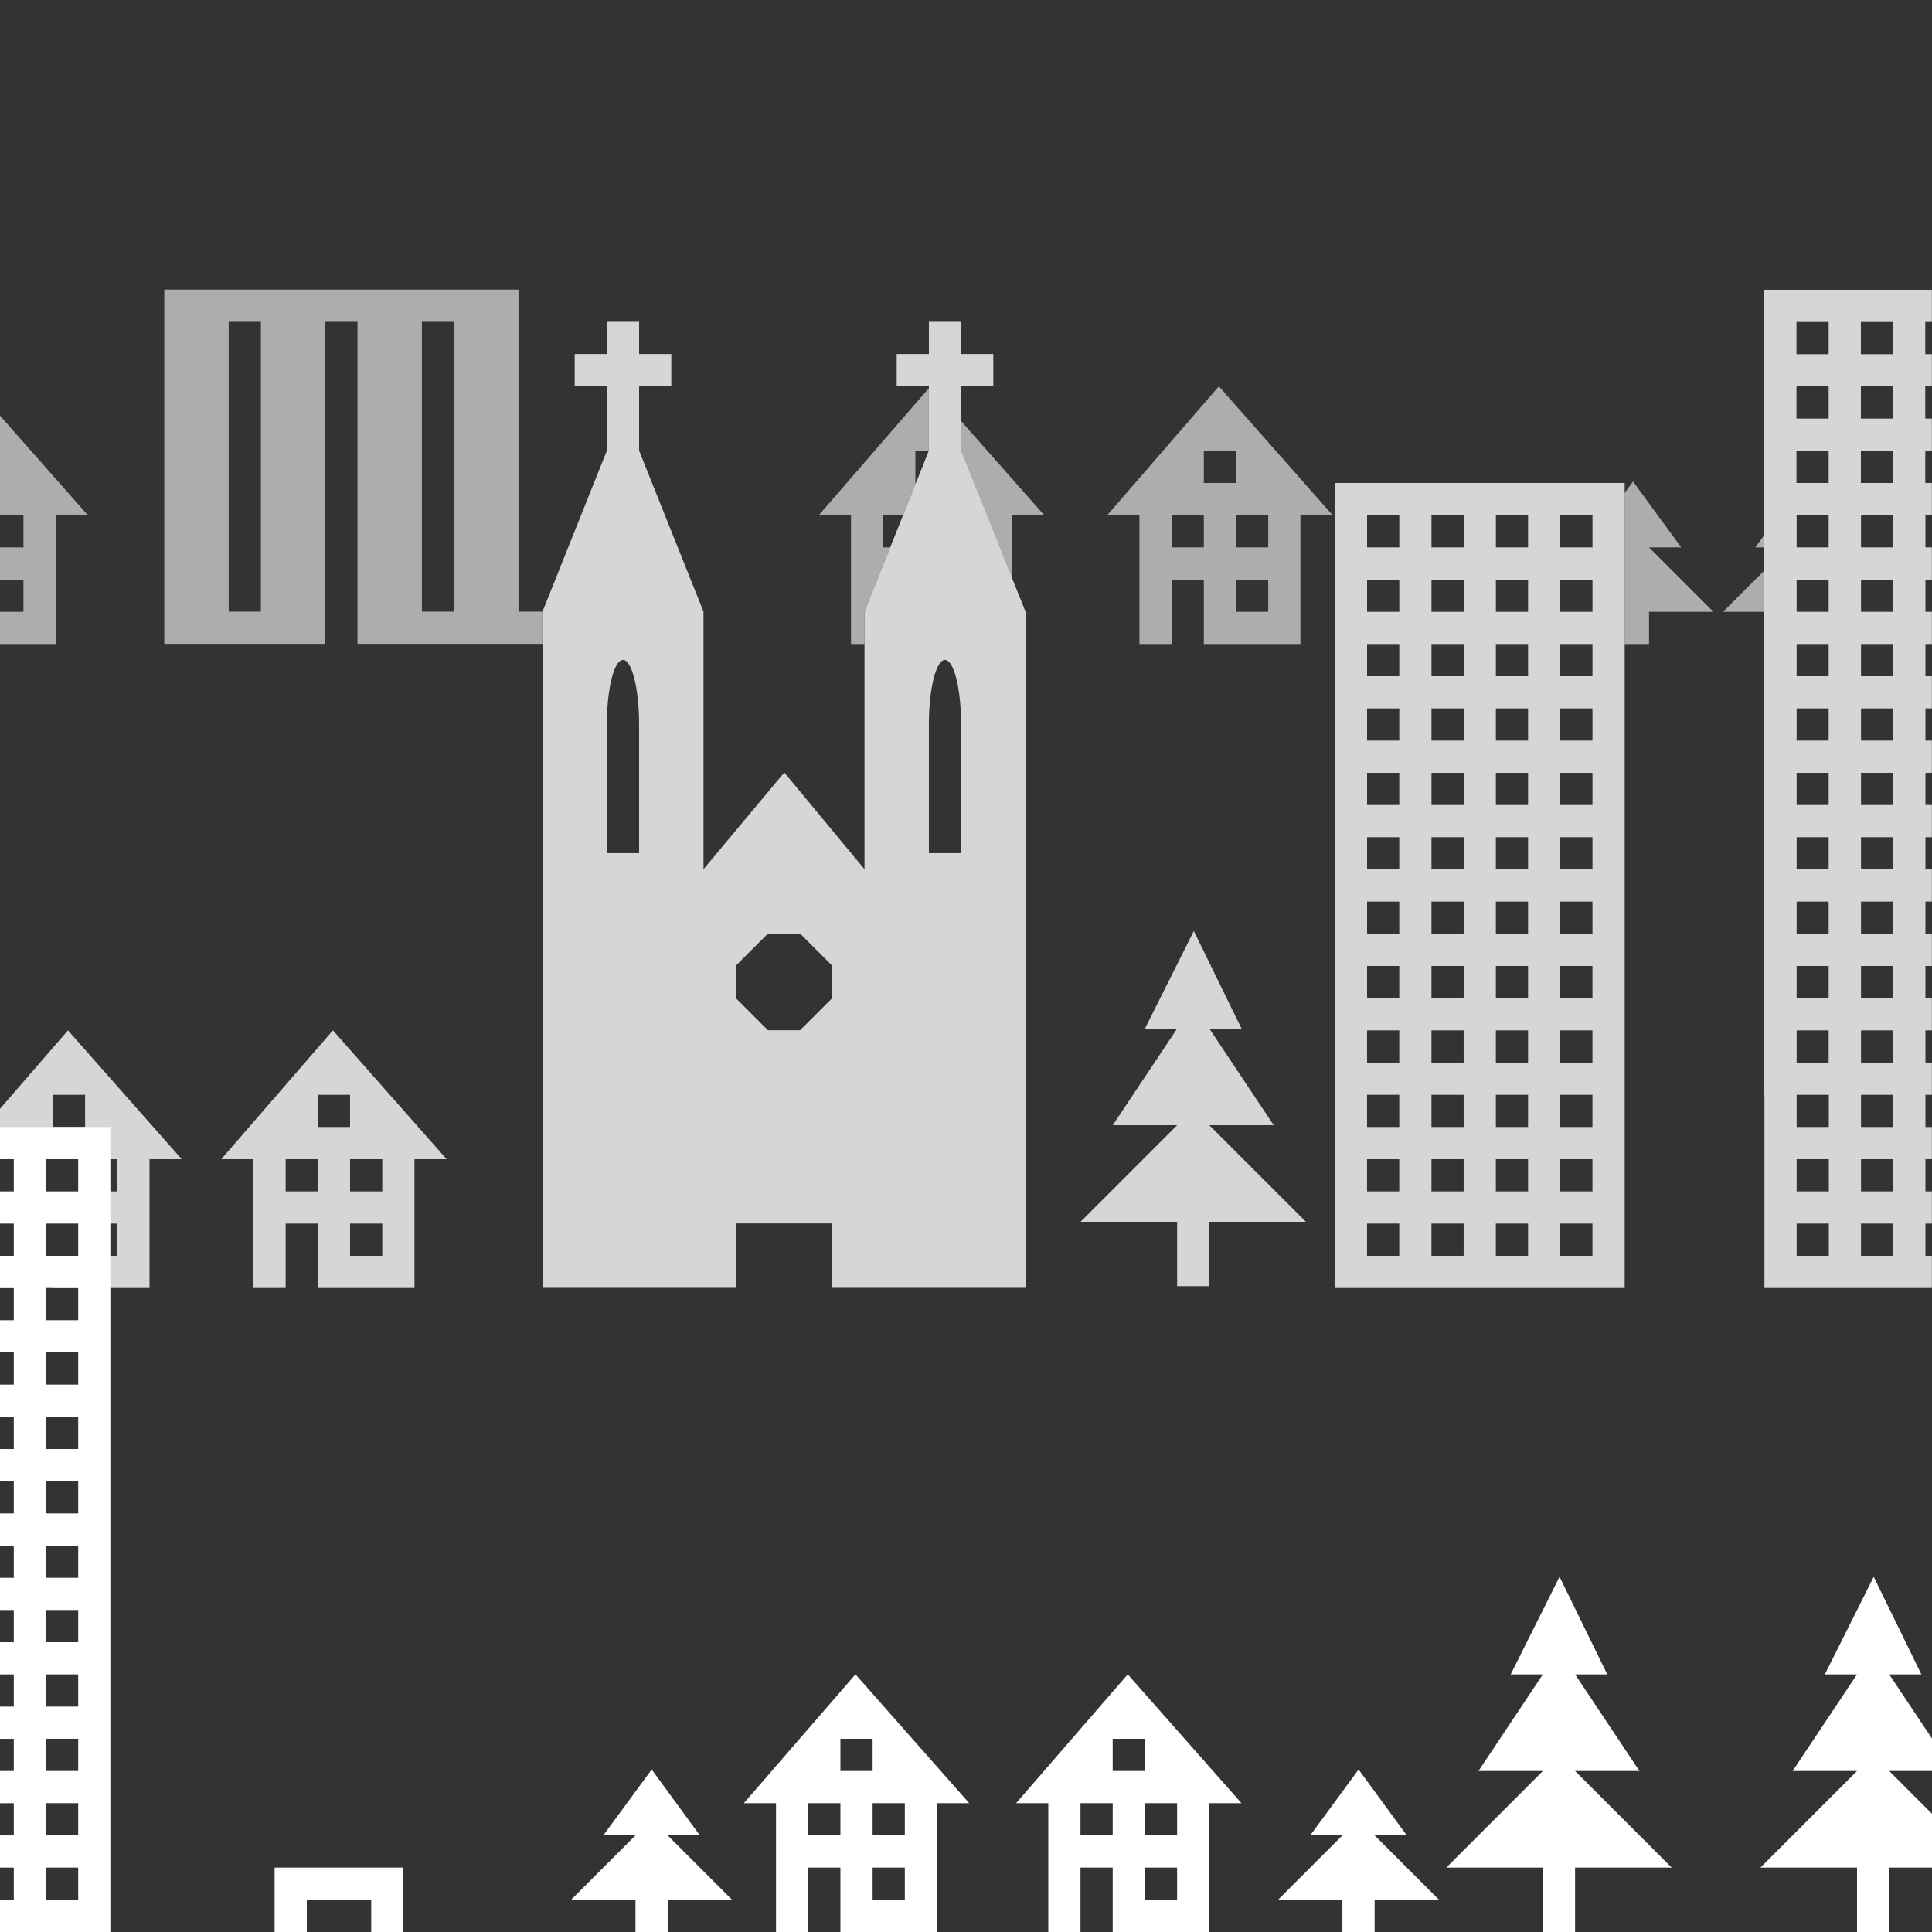 <?xml version="1.0" encoding="UTF-8" standalone="no"?>
<!-- Created with Inkscape (http://www.inkscape.org/) -->

<svg
   xmlns:dc="http://purl.org/dc/elements/1.1/"
   xmlns:cc="http://creativecommons.org/ns#"
   xmlns:rdf="http://www.w3.org/1999/02/22-rdf-syntax-ns#"
   xmlns:svg="http://www.w3.org/2000/svg"
   xmlns="http://www.w3.org/2000/svg"
   xmlns:sodipodi="http://sodipodi.sourceforge.net/DTD/sodipodi-0.dtd"
   xmlns:inkscape="http://www.inkscape.org/namespaces/inkscape"
   width="1800"
   height="1800"
   viewBox="0 0 1800 1800"
   id="svg2"
   version="1.1"
   inkscape:version="0.91 r13725"
   sodipodi:docname="miasteczko_transparent.svg">
  <rect x="0" y="0" width="1800" height="1800" fill="#333333" stroke="none"/>
  <defs
     id="defs4">
    <filter
       inkscape:label="Black Light"
       inkscape:menu="Color"
       inkscape:menu-tooltip="Light areas turn to black"
       style="color-interpolation-filters:sRGB"
       id="filter4249">
      <feColorMatrix
         type="luminanceToAlpha"
         result="result2"
         id="feColorMatrix4251" />
      <feComposite
         in2="SourceGraphic"
         operator="arithmetic"
         in="result2"
         k3="2"
         result="result4"
         id="feComposite4253"
         k1="0"
         k2="0"
         k4="0" />
      <feBlend
         in="result4"
         mode="multiply"
         result="result3"
         in2="result2"
         id="feBlend4255" />
      <feComposite
         in2="SourceGraphic"
         operator="in"
         in="result3"
         id="feComposite4257" />
    </filter>
    <clipPath
       clipPathUnits="userSpaceOnUse"
       id="clipPath9327">
      <rect
         style="color:#000000;clip-rule:nonzero;display:inline;overflow:visible;visibility:visible;opacity:1;isolation:auto;mix-blend-mode:normal;color-interpolation:sRGB;color-interpolation-filters:linearRGB;solid-color:#000000;solid-opacity:1;fill:#12e0e0;fill-opacity:1;fill-rule:nonzero;stroke:none;stroke-width:0.561;stroke-linecap:butt;stroke-linejoin:miter;stroke-miterlimit:4;stroke-dasharray:none;stroke-dashoffset:0;stroke-opacity:1;color-rendering:auto;image-rendering:auto;shape-rendering:auto;text-rendering:auto;enable-background:accumulate"
         id="rect9329"
         width="416.453"
         height="339.72"
         x="484.594"
         y="247.638"
         ry="0"
         clip-path="none"
         transform="matrix(0.816,0.577,0,-1,0,0)" />
    </clipPath>
  </defs>
  <sodipodi:namedview
     id="base"
     pagecolor="#ffffff"
     bordercolor="#666666"
     borderopacity="1.0"
     inkscape:pageopacity="0.0"
     inkscape:pageshadow="2"
     inkscape:zoom="0.47111111"
     inkscape:cx="990.15194"
     inkscape:cy="1030.6241"
     inkscape:document-units="px"
     inkscape:current-layer="layer1"
     showgrid="false"
     units="px"
     showguides="true"
     inkscape:guide-bbox="true"
     inkscape:object-paths="true"
     inkscape:snap-intersection-paths="true"
     inkscape:object-nodes="true"
     inkscape:snap-midpoints="true"
     inkscape:snap-smooth-nodes="true"
     inkscape:snap-object-midpoints="true"
     inkscape:snap-center="true"
     inkscape:snap-text-baseline="true"
     inkscape:snap-global="true"
     inkscape:snap-others="true"
     inkscape:snap-nodes="false"
     inkscape:snap-bbox="true"
     inkscape:bbox-paths="true"
     inkscape:bbox-nodes="true"
     inkscape:snap-bbox-edge-midpoints="true"
     inkscape:snap-bbox-midpoints="true"
     inkscape:window-width="1920"
     inkscape:window-height="1017"
     inkscape:window-x="-8"
     inkscape:window-y="-8"
     inkscape:window-maximized="1"
     inkscape:snap-grids="true"
     inkscape:snap-page="true">
    <sodipodi:guide
       position="300,1145.714"
       orientation="1,0"
       id="guide4684"
       inkscape:label=""
       inkscape:color="rgb(0,0,255)" />
    <sodipodi:guide
       position="1500,942.857"
       orientation="1,0"
       id="guide4686"
       inkscape:label=""
       inkscape:color="rgb(0,0,255)" />
    <sodipodi:guide
       position="537.143,300"
       orientation="0,1"
       id="guide4688"
       inkscape:label=""
       inkscape:color="rgb(0,0,255)" />
    <sodipodi:guide
       position="545.714,1500"
       orientation="0,1"
       id="guide4690"
       inkscape:label=""
       inkscape:color="rgb(0,0,255)" />
    <inkscape:grid
       type="xygrid"
       id="grid4159"
       enabled="true"
       spacingx="20"
       spacingy="20" />
    <inkscape:grid
       type="axonomgrid"
       id="grid4161"
       units="mm"
       empspacing="5"
       enabled="false" />
    <sodipodi:guide
       position="1300,2014.286"
       orientation="1,0"
       id="guide9053"
       inkscape:label=""
       inkscape:color="rgb(0,0,255)" />
    <sodipodi:guide
       position="654.286,1300"
       orientation="0,1"
       id="guide9055"
       inkscape:label=""
       inkscape:color="rgb(0,0,255)" />
    <sodipodi:guide
       position="731.429,1400"
       orientation="0,1"
       id="guide9061"
       inkscape:label=""
       inkscape:color="rgb(0,0,255)" />
    <sodipodi:guide
       position="900,1168.571"
       orientation="1,0"
       id="guide9063"
       inkscape:label=""
       inkscape:color="rgb(0,0,255)" />
    <sodipodi:guide
       position="500,1300"
       orientation="1,0"
       id="guide9249"
       inkscape:label=""
       inkscape:color="rgb(0,0,255)" />
    <sodipodi:guide
       position="1763.915,600"
       orientation="0,1"
       id="guide5135" />
  </sodipodi:namedview>
  <g
     inkscape:label="Layer 1"
     inkscape:groupmode="layer"
     id="layer1"
     transform="translate(0,747.638)">
    <path
       style="opacity:1;fill:#ffffff;fill-opacity:1;fill-rule:evenodd;stroke:none;stroke-width:1px;stroke-linecap:butt;stroke-linejoin:miter;stroke-opacity:1"
       d="m 797.024,812.333 -104.024,120.029 30,0 0,120 30,0 0,-60 30,0 0,60 90,0 0,-120 30,0 -105.976,-120.029 z m -14.024,60.029 30,0 0,30 -30,0 0,-30 z m -30,60 30,0 0,30 -30,0 0,-30 z m 60,0 30,0 0,30 -30,0 0,-30 z m 0,60 30,0 0,30 -30,0 0,-30 z"
       id="path4179"
       inkscape:connector-curvature="0" />
    <path
       style="opacity:1;fill:#ffffff;fill-opacity:1;fill-rule:evenodd;stroke:none;stroke-width:1px;stroke-linecap:butt;stroke-linejoin:miter;stroke-opacity:1"
       d="m 375.857,1052.362 -30,0 0,-30 -60,0 0,30 -30,0 0,-60 120,0 z"
       id="path4232"
       inkscape:connector-curvature="0" />
    <path
       style="opacity:1;fill:#ffffff;fill-opacity:1;fill-rule:evenodd;stroke:none;stroke-width:1px;stroke-linecap:butt;stroke-linejoin:miter;stroke-opacity:1"
       d="m 1280.689,1052.362 0,-30 60,0 -60,-60 30,0 -44.912,-61.39 -45.088,61.39 30,0 -60,60 60,0 0,30 z"
       id="path4234"
       inkscape:connector-curvature="0" />
    <path
       style="opacity:1;fill:#ffffff;fill-opacity:1;fill-rule:evenodd;stroke:none;stroke-width:1px;stroke-linecap:butt;stroke-linejoin:miter;stroke-opacity:1"
       d="m 1467.459,1052.362 0,-60 90,0 -90,-90 60,0 -60,-90 30,0 -44.459,-90.944 -45.541,90.944 30,0 -60,90 60,0 -90,90 90,0 0,60 z"
       id="path4236"
       inkscape:connector-curvature="0" />
    <g
       id="g4915" />
    <g
       id="g4992-2"
       transform="matrix(0.333,0,0,1,800,-150)" />
    <g
       id="g4992-5"
       transform="matrix(0.333,0,0,1,600,-150)" />
    <path
       style="fill:#ffffff;fill-opacity:1;fill-rule:evenodd;stroke:none;stroke-width:1px;stroke-linecap:butt;stroke-linejoin:miter;stroke-opacity:1;opacity:0.6"
       d="M 1521.463 448.611 L 1513.713 459.162 L 1513.713 600 L 1536.375 600 L 1536.375 570 L 1596.375 570 L 1536.375 510 L 1566.375 510 L 1521.463 448.611 z "
       transform="translate(0,-747.638)"
       id="path4234-3" />
    <path
       style="fill:#ffffff;fill-opacity:1;fill-rule:evenodd;stroke:none;stroke-width:1px;stroke-linecap:butt;stroke-linejoin:miter;stroke-opacity:1;opacity:0.6"
       d="M 1643.848 498.387 L 1635.318 510 L 1643.848 510 L 1643.848 498.387 z M 1643.848 531.471 L 1605.318 570 L 1643.848 570 L 1643.848 531.471 z "
       transform="translate(0,-747.638)"
       id="path4234-3-4" />
    <path
       style="fill:#ffffff;fill-opacity:1;fill-rule:evenodd;stroke:none;stroke-width:1px;stroke-linecap:butt;stroke-linejoin:miter;stroke-opacity:1;opacity:0.6"
       d="m 1135.595,-387.667 -104.024,120.029 30,0 0,120 30,0 0,-60 30,0 0,60 90,0 0,-120 30,0 -105.976,-120.029 z m -14.024,60.029 30,0 0,30 -30,0 0,-30 z m -30,60 30,0 0,30 -30,0 0,-30 z m 60,0 30,0 0,30 -30,0 0,-30 z m 0,60 30,0 0,30 -30,0 0,-30 z"
       id="path4179-1-0-1"
       inkscape:connector-curvature="0" />
    <path
       style="fill:#ffffff;fill-opacity:1;fill-rule:evenodd;stroke:none;stroke-width:1px;stroke-linecap:butt;stroke-linejoin:miter;stroke-opacity:1;opacity:0.6"
       d="M 153.072 269.832 L 153.072 599.832 L 303.072 599.832 L 303.072 299.832 L 333.072 299.832 L 333.072 599.832 L 468.072 599.832 L 483.072 599.832 L 505.359 599.832 L 505.359 570 L 505.426 569.832 L 483.072 569.832 L 483.072 269.832 L 153.072 269.832 z M 213.072 299.832 L 243.072 299.832 L 243.072 569.832 L 213.072 569.832 L 213.072 299.832 z M 393.072 299.832 L 423.072 299.832 L 423.072 569.832 L 393.072 569.832 L 393.072 299.832 z "
       transform="translate(0,-747.638)"
       id="path5069" />
    <path
       style="fill:#ffffff;fill-opacity:1;fill-rule:evenodd;stroke:none;stroke-width:1px;stroke-linecap:butt;stroke-linejoin:miter;stroke-opacity:1;opacity:0.6"
       d="M 865.359 361.727 L 762.857 480 L 792.857 480 L 792.857 600 L 805.359 600 L 805.359 570 L 829.359 510 L 822.857 510 L 822.857 480 L 841.359 480 L 853.359 450 L 852.857 450 L 852.857 420 L 865.359 420 L 865.359 361.727 z M 895.359 392.225 L 895.359 420 L 942.857 538.746 L 942.857 480 L 972.857 480 L 895.359 392.225 z "
       transform="translate(0,-747.638)"
       id="path4179-1-0" />
    <path
       style="fill:#ffffff;fill-opacity:1;fill-rule:evenodd;stroke:none;stroke-width:1px;stroke-linecap:butt;stroke-linejoin:miter;stroke-opacity:1;opacity:0.6"
       d="m 0,-360.351 0,92.713 21.858,0 0,30 -21.858,0 0,30 21.858,0 0,30 -21.858,0 0,30 51.858,0 0,-120 30,0 L 0,-360.351 Z"
       id="path4179-1-0-1-2"
       inkscape:connector-curvature="0" />
    <path
       style="opacity:1;fill:#ffffff;fill-opacity:1;fill-rule:evenodd;stroke:none;stroke-width:1px;stroke-linecap:butt;stroke-linejoin:miter;stroke-opacity:1"
       d="m 1050.689,812.333 -104.024,120.029 30,0 0,120 30,0 0,-60 30,0 0,60 90,0 0,-120 30,0 -105.975,-120.029 z m -14.024,60.029 30,0 0,30 -30,0 0,-30 z m -30,60 30,0 0,30 -30,0 0,-30 z m 60,0 30,0 0,30 -30,0 0,-30 z m 0,60 30,0 0,30 -30,0 0,-30 z"
       id="path4179-6"
       inkscape:connector-curvature="0" />
    <path
       style="opacity:1;fill:#ffffff;fill-opacity:1;fill-rule:evenodd;stroke:none;stroke-width:1px;stroke-linecap:butt;stroke-linejoin:miter;stroke-opacity:1"
       d="m 622.059,1052.362 0,-30 60,0 -60,-60 30,0 -44.912,-61.39 -45.088,61.39 30,0 -60,60 60,0 0,30 z"
       id="path4234-6"
       inkscape:connector-curvature="0" />
    <path
       style="opacity:1;fill:#ffffff;fill-opacity:1;fill-rule:evenodd;stroke:none;stroke-width:1px;stroke-linecap:butt;stroke-linejoin:miter;stroke-opacity:1"
       d="m 1745.683,721.419 -45.542,90.943 30,0 -60,90 60,0 -90,90 90,0 0,60 30,0 0,-60 39.858,0 0,-50.142 -39.858,-39.858 39.858,0 0,-30.211 -39.858,-59.789 30,0 -44.458,-90.943 z"
       id="path4236-8"
       inkscape:connector-curvature="0" />
    <path
       style="fill:#ffffff;fill-opacity:1;fill-rule:evenodd;stroke:none;stroke-width:1px;stroke-linecap:butt;stroke-linejoin:miter;stroke-opacity:1;opacity:0.8"
       d="m 310.167,212.333 -104.024,120.029 30,0 0,120 30,0 0,-60 30,0 0,60 90,0 0,-120 30,0 -105.976,-120.029 z m -14.024,60.029 30,0 0,30 -30,0 0,-30 z m -30,60 30,0 0,30 -30,0 0,-30 z m 60,0 30,0 0,30 -30,0 0,-30 z m 0,60 30,0 0,30 -30,0 0,-30 z"
       id="path4179-1"
       inkscape:connector-curvature="0" />
    <path
       style="fill:#ffffff;fill-opacity:1;fill-rule:evenodd;stroke:none;stroke-width:1px;stroke-linecap:butt;stroke-linejoin:miter;stroke-opacity:1;opacity:0.8"
       d="M 63.311,212.333 0,285.385 l 0,34.119 92.142,0 0,12.858 17.145,0 0,30 -17.145,0 0,30 17.145,0 0,30 -17.145,0 0,13.928 -42.855,0 0,16.072 90,0 0,-120 30,0 L 63.311,212.333 Z m -14.024,60.029 30,0 0,30 -30,0 0,-30 z M 0,436.29 l 0,16.072 19.286,0 0,-16.072 -19.286,0 z"
       id="path4179-1-2"
       inkscape:connector-curvature="0" />
    <path
       style="color:#000000;clip-rule:nonzero;display:inline;overflow:visible;visibility:visible;opacity:1;isolation:auto;mix-blend-mode:normal;color-interpolation:sRGB;color-interpolation-filters:linearRGB;solid-color:#000000;solid-opacity:1;fill:#ffffff;fill-opacity:1;fill-rule:nonzero;stroke:none;stroke-width:1;stroke-linecap:butt;stroke-linejoin:miter;stroke-miterlimit:4;stroke-dasharray:none;stroke-dashoffset:0;stroke-opacity:1;color-rendering:auto;image-rendering:auto;shape-rendering:auto;text-rendering:auto;enable-background:accumulate"
       d="m 0,302.362 0,30 12.858,0 0,30 -12.858,0 0,30 12.858,0 0,30 -12.858,0 0,30 12.858,0 0,30 -12.858,0 0,30 12.858,0 0,30 -12.858,0 0,30 12.858,0 0,30 -12.858,0 0,30 12.858,0 0,30 -12.858,0 0,30 12.858,0 0,30 -12.858,0 0,30 12.858,0 0,30 -12.858,0 0,30 12.858,0 0,30 -12.858,0 0,30 12.858,0 0,30 -12.858,0 0,30 12.858,0 0,30 -12.858,0 0,30 12.858,0 0,30 -12.858,0 0,30 102.858,0 0,-750 -102.858,0 z m 42.858,30 30,0 0,30 -30,0 0,-30 z m 0,60 30,0 0,30 -30,0 0,-30 z m 0,60 30,0 0,30 -30,0 0,-30 z m 0,60 30,0 0,30 -30,0 0,-30 z m 0,60 30,0 0,30 -30,0 0,-30 z m 0,60 30,0 0,30 -30,0 0,-30 z m 0,60 30,0 0,30 -30,0 0,-30 z m 0,60 30,0 0,30 -30,0 0,-30 z m 0,60 30,0 0,30 -30,0 0,-30 z m 0,60 30,0 0,30 -30,0 0,-30 z m 0,60 30,0 0,30 -30,0 0,-30 z m 0,60 30,0 0,30 -30,0 0,-30 z"
       id="use4665-79"
       inkscape:connector-curvature="0" />
    <path
       style="fill:#ffffff;fill-opacity:1;fill-rule:evenodd;stroke:none;stroke-width:1px;stroke-linecap:butt;stroke-linejoin:miter;stroke-opacity:1;opacity:0.8"
       d="m 1126.714,450.691 0,-60 90,0 -90,-90 60,0 -60,-90 30,0 -44.459,-90.944 -45.541,90.944 30,0 -60,90 60,0 -90,90 90,0 0,60 z"
       id="path4236-7"
       inkscape:connector-curvature="0" />
    <path
       id="path5058"
       style="opacity:0.8;fill:#ffffff;fill-opacity:1;fill-rule:evenodd;stroke:none;stroke-width:1px;stroke-linecap:butt;stroke-linejoin:miter;stroke-opacity:1"
       d="m 715.426,122.194 30,0 30,30 0,30 -30,30 -30,0 -30,-30 0,-30 z M 580.426,-132.806 a 15,60 0 0 0 -15,60 l 0,120 30,0 0,-120 a 15,60 0 0 0 -15,-60 z m 300,0 a 15,60 0 0 0 -15,60 l 0,120 30,0 0,-120 a 15,60 0 0 0 -15,-60 z m 75,585 -180,0 0,-60 -90,0 0,60 -180,0 0,-360 0,-270 60,-150 0,-60 -30,0 0,-30 30,0 0,-30 30,0 0,30 30,0 0,30 -30,0 0,60 60,150 0,240 75.268,-90.119 74.732,90.119 0,-240 60,-150 0,-60 -30,0 0,-30 30,0 0,-30 30,0 0,30 30,0 0,30 -30,0 0,60 60,150 z"
       inkscape:connector-curvature="0" />
    <path
       style="color:#000000;clip-rule:nonzero;display:inline;overflow:visible;visibility:visible;opacity:0.8;isolation:auto;mix-blend-mode:normal;color-interpolation:sRGB;color-interpolation-filters:linearRGB;solid-color:#000000;solid-opacity:1;fill:#ffffff;fill-opacity:1;fill-rule:nonzero;stroke:none;stroke-width:1;stroke-linecap:butt;stroke-linejoin:miter;stroke-miterlimit:4;stroke-dasharray:none;stroke-dashoffset:0;stroke-opacity:1;color-rendering:auto;image-rendering:auto;shape-rendering:auto;text-rendering:auto;enable-background:accumulate"
       d="m 1243.682,-297.638 0,750 270,0 0,-750 -270,0 z m 30,30 30,0 0,30 -30,0 0,-30 z m 60,0 30,0 0,30 -30,0 0,-30 z m 60,0 30,0 0,30 -30,0 0,-30 z m 60,0 30,0 0,30 -30,0 0,-30 z m -180,60 30,0 0,30 -30,0 0,-30 z m 60,0 30,0 0,30 -30,0 0,-30 z m 60,0 30,0 0,30 -30,0 0,-30 z m 60,0 30,0 0,30 -30,0 0,-30 z m -180,60 30,0 0,30 -30,0 0,-30 z m 60,0 30,0 0,30 -30,0 0,-30 z m 60,0 30,0 0,30 -30,0 0,-30 z m 60,0 30,0 0,30 -30,0 0,-30 z m -180,60 30,0 0,30 -30,0 0,-30 z m 60,0 30,0 0,30 -30,0 0,-30 z m 60,0 30,0 0,30 -30,0 0,-30 z m 60,0 30,0 0,30 -30,0 0,-30 z m -180,60 30,0 0,30 -30,0 0,-30 z m 60,0 30,0 0,30 -30,0 0,-30 z m 60,0 30,0 0,30 -30,0 0,-30 z m 60,0 30,0 0,30 -30,0 0,-30 z m -180,60 30,0 0,30 -30,0 0,-30 z m 60,0 30,0 0,30 -30,0 0,-30 z m 60,0 30,0 0,30 -30,0 0,-30 z m 60,0 30,0 0,30 -30,0 0,-30 z m -180,60 30,0 0,30 -30,0 0,-30 z m 60,0 30,0 0,30 -30,0 0,-30 z m 60,0 30,0 0,30 -30,0 0,-30 z m 60,0 30,0 0,30 -30,0 0,-30 z m -180,60 30,0 0,30 -30,0 0,-30 z m 60,0 30,0 0,30 -30,0 0,-30 z m 60,0 30,0 0,30 -30,0 0,-30 z m 60,0 30,0 0,30 -30,0 0,-30 z m -180,60 30,0 0,30 -30,0 0,-30 z m 60,0 30,0 0,30 -30,0 0,-30 z m 60,0 30,0 0,30 -30,0 0,-30 z m 60,0 30,0 0,30 -30,0 0,-30 z m -180,60 30,0 0,30 -30,0 0,-30 z m 60,0 30,0 0,30 -30,0 0,-30 z m 60,0 30,0 0,30 -30,0 0,-30 z m 60,0 30,0 0,30 -30,0 0,-30 z m -180,60 30,0 0,30 -30,0 0,-30 z m 60,0 30,0 0,30 -30,0 0,-30 z m 60,0 30,0 0,30 -30,0 0,-30 z m 60,0 30,0 0,30 -30,0 0,-30 z m -180,60 30,0 0,30 -30,0 0,-30 z m 60,0 30,0 0,30 -30,0 0,-30 z m 60,0 30,0 0,30 -30,0 0,-30 z m 60,0 30,0 0,30 -30,0 0,-30 z"
       id="use4665"
       inkscape:connector-curvature="0" />
    <path
       style="color:#000000;clip-rule:nonzero;display:inline;overflow:visible;visibility:visible;opacity:0.8;isolation:auto;mix-blend-mode:normal;color-interpolation:sRGB;color-interpolation-filters:linearRGB;solid-color:#000000;solid-opacity:1;fill:#ffffff;fill-opacity:1;fill-rule:nonzero;stroke:none;stroke-width:1;stroke-linecap:butt;stroke-linejoin:miter;stroke-miterlimit:4;stroke-dasharray:none;stroke-dashoffset:0;stroke-opacity:1;color-rendering:auto;image-rendering:auto;shape-rendering:auto;text-rendering:auto;enable-background:accumulate"
       d="m 1643.724,-477.638 0,750 0.153,0 0,180 156,0 0,-30 -6,0 0,-30 6,0 0,-30 -6,0 0,-30 6,0 0,-30 -6,0 0,-30 6,0 0,-30 -6,0 0,-30 6,0 0,-30 -6,0 0,-30 6,0 0,-30 -6,0 0,-30 6,0 0,-30 -6,0 0,-30 6,0 0,-30 -6,0 0,-30 6,0 0,-30 -6,0 0,-30 6,0 0,-30 -6,0 0,-30 6,0 0,-30 -6,0 0,-30 6,0 0,-30 -6,0 0,-30 6,0 0,-30 -6.152,0 0,-30 6.152,0 0,-30 -6.152,0 0,-30 6.152,0 0,-30 -6.152,0 0,-30 6.152,0 0,-30 -156.152,0 z m 30,30 30,0 0,30 -30,0 0,-30 z m 60,0 30,0 0,30 -30,0 0,-30 z m -60,60 30,0 0,30 -30,0 0,-30 z m 60,0 30,0 0,30 -30,0 0,-30 z m -60,60 30,0 0,30 -30,0 0,-30 z m 60,0 30,0 0,30 -30,0 0,-30 z m -59.848,60 29.848,0 0,30 -29.848,0 0,-30 z m 60,0 29.848,0 0,30 -29.848,0 0,-30 z m -60,60 29.848,0 0,30 -29.848,0 0,-30 z m 60,0 29.848,0 0,30 -29.848,0 0,-30 z m -60,60 29.848,0 0,30 -29.848,0 0,-30 z m 60,0 29.848,0 0,30 -29.848,0 0,-30 z m -60,60 29.848,0 0,30 -29.848,0 0,-30 z m 60,0 29.848,0 0,30 -29.848,0 0,-30 z m -60,60 29.848,0 0,30 -29.848,0 0,-30 z m 60,0 29.848,0 0,30 -29.848,0 0,-30 z m -60,60 29.848,0 0,30 -29.848,0 0,-30 z m 60,0 29.848,0 0,30 -29.848,0 0,-30 z m -60,60 29.848,0 0,30 -29.848,0 0,-30 z m 60,0 29.848,0 0,30 -29.848,0 0,-30 z m -60,60 29.848,0 0,30 -29.848,0 0,-30 z m 60,0 29.848,0 0,30 -29.848,0 0,-30 z m -60,60 29.848,0 0,30 -29.848,0 0,-30 z m 60,0 29.848,0 0,30 -29.848,0 0,-30 z m -60,60 30,0 0,30 -30,0 0,-30 z m 60,0 30,0 0,30 -30,0 0,-30 z m -60,60 30,0 0,30 -30,0 0,-30 z m 60,0 30,0 0,30 -30,0 0,-30 z m -60,60 30,0 0,30 -30,0 0,-30 z m 60,0 30,0 0,30 -30,0 0,-30 z"
       id="rect5117"
       inkscape:connector-curvature="0" />
  </g>
</svg>
